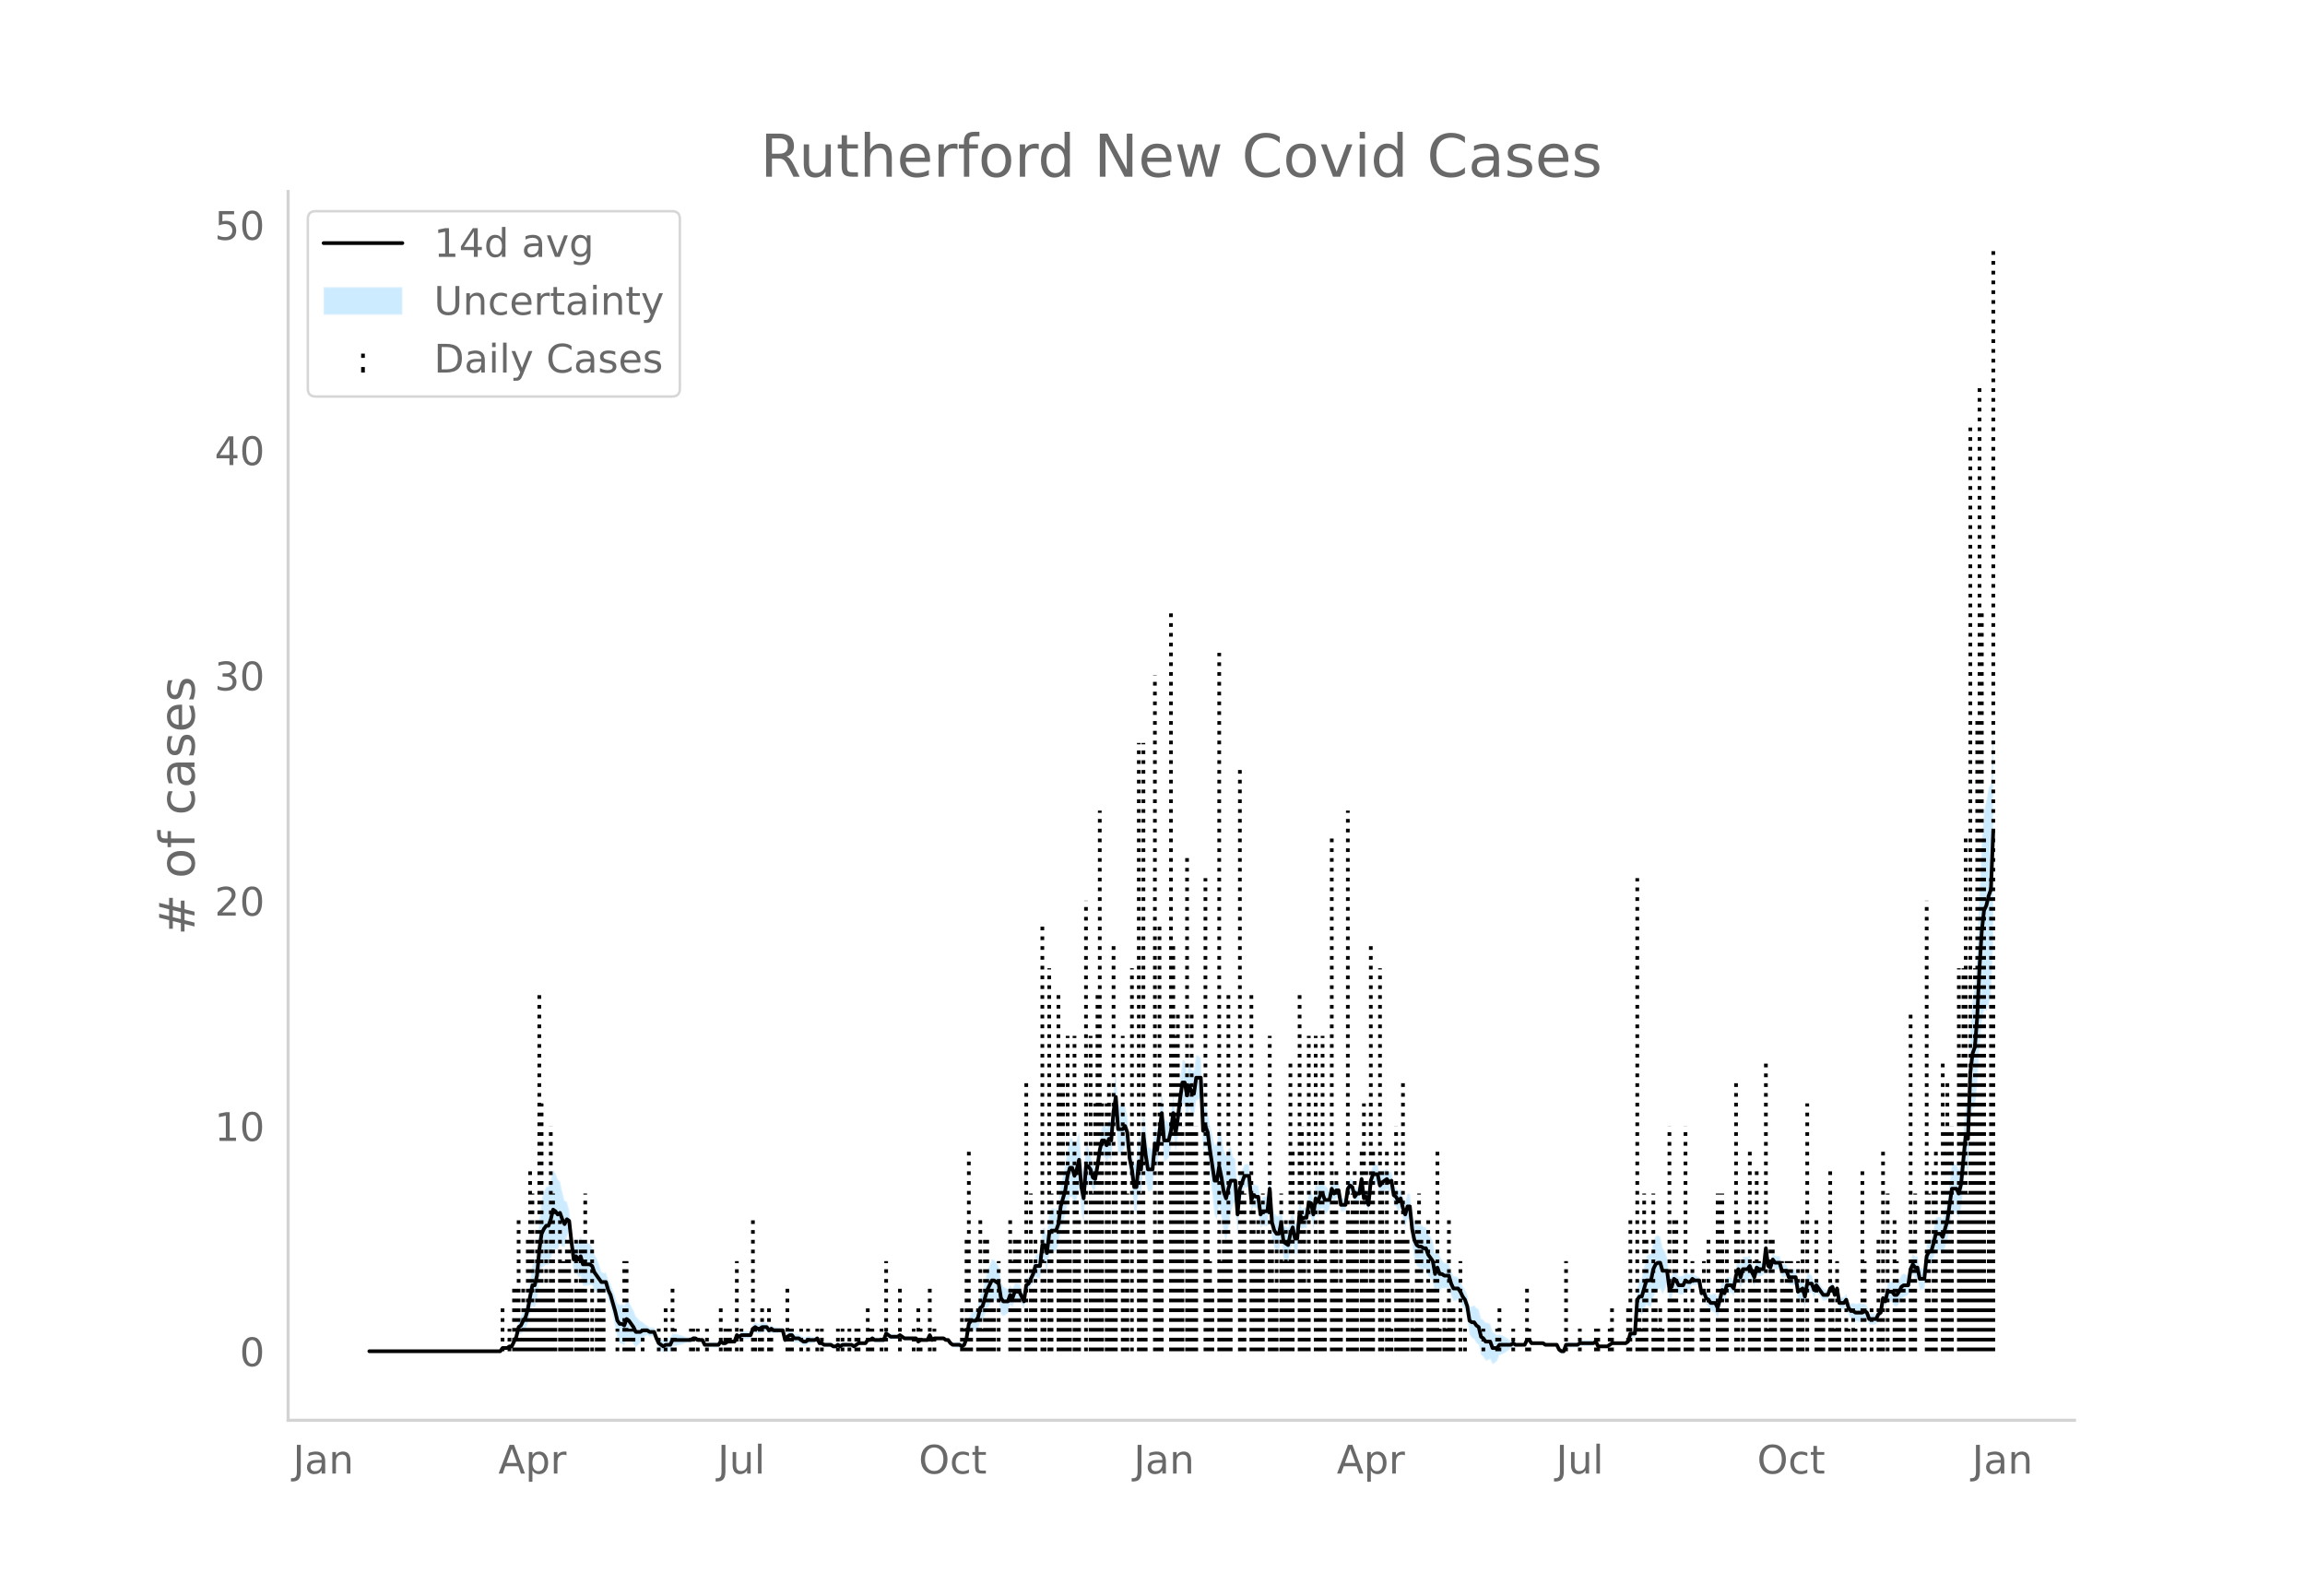 <svg height="864" viewBox="0 0 936 648" width="1248" xmlns="http://www.w3.org/2000/svg" xmlns:xlink="http://www.w3.org/1999/xlink"><defs><style>*{stroke-linecap:butt;stroke-linejoin:round}</style></defs><g id="figure_1"><path d="M0 648h936V0H0z" style="fill:#fff" id="patch_1"/><g id="axes_1"><path d="M117 576.72h725.4V77.76H117z" style="fill:none" id="patch_2"/><g id="PolyCollection_1"><defs><path d="M150.905-99.306H203.14l.932-.957.933.125.933.082.933-.503.932.098.933-1.579.933-1.38.933-2.845.932.073.933-1.22.933-.673.933-2.457.932-4.011.933-3.21.933.861.933-3.018.932-8.616.933-4.588.933-.749.933-.596.932.158.933-2.442.933-3.952.933.057.932.046.933-2.167.933.999.933.352.932-4.322.933-2.244.933 7.884.933 8.914.932-.255.933 2.281.933-.712.933 3.945.932.12.933-.12.933-.27.933.047.932 2.2.933.909.933.235.933-.385.932-.543.933.184.933 3.568.933 2.409.932 3.738.933 4.183.933 4.985.933 2.038.932.28.933.68.933-2.875.933.328.932.966.933.95.933 1.444.933-.971.932-.888.933-1.727.933-.898.933-.584.932.605.933.016.933-.016.933 2.863.932 2.084.933.755.933.832.933-.577.932.136.933.076.933-2.031.933-.156.932-.202.933-.26.933-.237.933-.31.932-.441.933-.054.933.014.933-.654.932-.137.933.525.933-.188.933-.361.932 2.322.933.187.933.129.933.091.932.065.933.041.933.022.933-1.333.932.624.933-.114.933-.79.933-.06.932-.068.933-.08.933-2.164.933.802.932-.48.933.097.933.037.933-.018.932-.077.933-2.295.933-.427.933.67h.932l.933-.67.933-.115.933-.237.932 1.257.933-.774.933.556.933-.122.932-.156.933-.205.933-.309.933 4.678.932-1.146.933-.585.933.041.933 1.393.932.014.933-.054.933.729.933.675.932.014.933-.752.933-.162.933-.247.932-.407.933-.66.933 2.046.933-.046.932.62.933.076.933.03.933-.01.932.74.933.083.933-.64.933.653.932-.722.933-.095.933-.132.933-.415.932-.053.933.61.933-.653.933-.582.932.055.933.044h.933l.933-1.125.932.14.933-.512.933.701.933.025.932.003.933-.017.933-.04.933-2.435.932.69.933.638.933-.05.933-.088.932-.138.933-.626.933.622.933.653.932-.04.933-.044.933-.05.933-.058.932-.066.933 1.353.933-.67.933.021.932.007.933-.007.933-1.885.933 1.864.932-.696H383.16l.933.659.933.002.933 1.404.932.872.933.157.933.12.933.092.932.622.933-.618.933-2.614.933-4.853.932-.443.933.602.933.452.933-.83.932-3.1.933-.084.933-2.597.933-2.52.932-1.379.933-1.565.933-.142.933.058.932-.08.933 5.367.933.828.933-.582.932-.723.933-3.383.933.997.933-2.955.932-.08.933-.004.933 1.911.933 1.768.932-6.772.933-.74.933-1.679.933-1.3.932-2.447.933.465.933.207.933-7.087.932.748.933 3.504.933-6.938.933-.673.932.016.933-.737.933-2.668.933-6.71.932-2.708.933-2.657.933-4.728.933-2.414.932.09.933 3.363.933-2.664.933-4.51.932 10.311.933 3.707.933-13.857.933-1.34.932-.35.933 2.305.933-.023.933-5.523.932-5.838.933-2.85.933.802.933 2.297.932-2.07.933 1.048.933-10.65.933-5.18.932 13.078.933-.12.933-.37.933-2.239.932 1.038.933 10.01.933 5.502.933 9.156.932 1.431.933-10.24.933 3.633.933-14.322.932 7.854.933 4.308.933-.273.933-.456.932-10.967.933 1.686.933-7.754.933-5.452.932 11.186.933-.682.933-1.018.933-3.817.932-6.836.933 8.494.933-6.222.933-7.43.932-5.758.933-.014.933 5.328.933-4.003.932 2.713.933.86.933-6.598.933-.46.932-.925.933 21.563.933-1.518.933 2.527.932 8.766.933 8.101.933 8.729.933 1.348.932-5.354.933 4.882.933 6.481.933 2.973.932-5.262.933-5.697.933-3.917.933-.95.932 13.15.933-12.347.933-3.811.933-3.03.932.083.933.077.933 9.598.933-2.002.932.738.933-.042.933 8.008.933-.962.932.186.933.04.933-9.487.933 14.42.932 3.969.933 1.541.933-.187.933-5.575.932 8.448.933.88.933.714.933-5.13.932-2.72.933 4.489.933-.197.933-10.514.932.54.933-.479.933.261.933-5.006.932.606.933 4.7.933-6.19.933 1.17.932-2.87.933-.59.933 2.516.933-.865.932-1.403.933-4.263.933 1.653.933-1.61.932-.57.933 5.925.933.042.933-.56.932-6.345.933-1.089.933.812.933 3.92.932-1.354.933-.061.933-5.502.933 7.85.932-.635.933 3.446.933-9.482.933-2.248.932.137.933-.07.933 4.578.933-1.273 1.865-1.212v-.103l.933 1.204.933-.777.932 6.03.933.587.933 2.176.933-1.649.932 4.646.933 3.278.933-3.285.933-.202.932 10.3.933 5.875.933 2.854.933 1.1.932.128.933.327.933-.031.933 2.584.932 1.273.933.86.933 5.434.933-2.799.932 1.792.933-1.617.933.195.933-.131.932-.112.933 3.36.933 2.02.933-.158.932-.48.933 1.051.933 1.838.933 1.238.932 3.232.933 6.87.933 1.46.933.413.932 1.614.933.706.933 4.067.933.847.932 1.504.933-.136.933-.49.933 2.155.932-.603.933-.85.933-2.275.933-.324.932-.399.933-.604.933-.63.933-.88.932-.913.933.423.933-.075.933-.097.932-.126.933-.083.933-1.813.933.043.932 1.305.933-.005.933-.008.933-.012.932-.016.933-.02.933.674h4.664l.932 2.128.933.822.933.187.933-2.641.932-.03.933-.032.933-.036.933-.039h.932l.933-.614.933.036.933.032.932.03.933.026.933-.081.933-.256.932-1.097.933 2.04.933.066.933.054.932.046.933.04.933-.654.933-.653h5.596l.933-.654.933-2.637.932.327.933.193.933-10.738.933.367.932 1.07.933-2.123.933-2.13.933.687.932.32.933-4.145.933-1.784.933-.912.932-.714.933 2.245.933-1.586.933-2.639.932 6.722.933-1.046.933-3.911.933.389.932 2.096.933.125.933.116.933-2.014.932.405.933-.457.933-1.977.933.377.932-.363.933-.525.933 5.577.933-.432.932 3.149.933 1.108.933 1.852.933.394.932.287.933 2.241.933-3.342.933-4.097.932.93.933-3.469.933-.22.933-.244.932 1.397.933-4.576.933-1.788.933 3.435.932-2.992.933.063.933-.141.933-1.894.932 2.035.933 1.7.933-4.313.933.501.932-.244.933-.365.933-8.057.933 7.102.932.654.933-3.32.933 1.336.933.013h.932l.933 3.322.933-.04.933-.259.932 2.918.933.235.933.2.933.172.932 5.964.933-.15.933-.362.933 3.53.932-5.493.933-.385.933-.543.933 2.494.932-2.273.933.913.933 1.226.933 1.248.932-.186.933-.351.933-2.622.933-.63.932 3.356L746-123l.933 6.29.933.208.932.058.933-1.25.933 3.443.933 1.628.932.26.933.943.933.194.933.112.932-.23.933-1.213.933.441.933 1.916.933.095.932-.01.933-.117.933-2.604.933-.82.932-5.027.933 1.658.933-3.053.933.59.932.424.933 1.492.933.146.933-1.152.932-1.951.933-.78.933-.359.933-.654.932-6.331.933-1.77.933 1.67.933.017.932 4.49.933-.119.933-.158.933-8.738.932-1.596.933.18.933-2.734.933-3.118.932.372.933.011.933 1.516.933-2.801.932-2.731.933-5.496.933-5.562.933.193.932-.538.933 1.852.933-3.809.933-8.928.932-7.842.933 2.46.933-22.156.933-4.018.932-.312.933-9.022.933-16.009.933-10.247.932-4.309.933.44.933-2.887.933-3.363.932-23.328v-86.643l-.932 23.72-.933 1.864-.933 4.955-.933 4.36-.932 12.68-.933 19.81-.933 24.505-.933 14.501-.932 4.916-.933 11.664-.933 31.426-.933-.154-.932 11.76-.933 10.676-.933 4.032-.933-2.069-.932-.538-.933.193-.933 7.507-.933 7.573-.932 3.803-.933 3.733-.933-1.098-.933.011-.932.372-.933 4.724-.933 3.8-.933.18-.932 2.325-.933 9.558-.933-.158-.933-.12-.932-4.657-.933.016-.933-.943-.933 2.15-.932 6.738-.933-.654-.933-.359-.933.527-.932 1.97-.933 1.461-.933.146-.933-1.121-.932.424-.933.59-.933 4.788-.933-.956-.932 6.735-.933.487-.933 1.316-.933-.117-.932-.01-.933.095-.933-3.312-.933-.865-.933.094-.932-.23-.933.112-.933.193-.933-.363-.932.26-.933-.986-.933-3.09-.933 1.363-.932.058-.933.207-.933-5.471-.933 2.454-.932-3.179-.933.676-.933 2.606-.933-.35-.932-.187-.933-1.365-.933-1.388-.933-1.7-.932 1.647-.933-2.734-.933-.543-.933-.385-.932 4.962-.933-3.005-.933.945-.933 1.158-.932-5.799-.933.172-.933.2-.933.236-.932-2.31-.933-.258-.933-.04-.933-3.213h-.932l-.933.013-.933-1.279-.933 3.215-.932-.653-.933-7.273-.933 8.932-.933-.364-.932-.245-.933-.805-.933 3.528-.933-2.22-.932-3.194-.933.72-.933-.141-.933.063-.932 3.543-.933-3.1-.933 3.44-.933 5.879-.932-1.217-.933-.243-.933-.221-.933 3.065-.932-1.684-.933 3.745-.933 3.192-.933-1.68-.932.288-.933.393-.933-.761-.933-.199-.932-2.079-.933.876-.933-4.879-.933-.524-.932-.364-.933-.93-.933.637-.933-.456-.932-.903-.933 1.907-.933.116-.933.125-.932-1.824-.933-.918-.933 2.623-.933.261-.932-7.654-.933-2.639-.933-1.586-.933-4.289-.932-.714-.933.394-.933 2.137-.933 5.003-.932.32-.933.687-.933 4.404-.933 4.413-.932 1.07-.933 2.98-.933 16.706-.933.193-.932.327-.933 3.897-.933.654h-5.596l-.933.653-.933.653-.933.04-.932.046-.933.054-.933.065-.933-1.88-.932.21-.933-.256-.933-.081-.933.027-.932.03-.933.032-.933.035-.933.693h-.932l-.933-.04-.933-.035-.933-.032-.932-.03-.933 2.587-.933.186-.933-.484-.932-1.793H627.54l-.933-.634-.933-.02-.932-.015-.933-.011-.933-.009-.933-.005-.932-1.308-.933.042-.933 2.108-.933-.083-.932-.126-.933-.097-.933-.075-.933-.884-.932.394-.933-.88-.933-.63-.933-.604-.932-.399-.933-.324-.933.34-.933-.851-.932-.603-.933-3.073-.933-.49-.933-.136-.932-1.11-.933-.46-.933-3.773-.933-.601-.932-1-.933.413-.933.153-.933-4.892-.932-1.995-.933-1.376-.933-2.083-.933-1.562-.932-.48-.933-.158-.933-1.9-.933-3.175-.932-.112-.933-.13-.933-1.113-.933-1.617-.932-3.436-.933 2.43-.933-5.022-.933-1.754-.932-1.34-.933-2.644-.933-.031-.933-.98-.932.127-.933-.205-.933-1.067-.933-3.272-.932-7.998-.933-.202-.933 3.25-.933-1.95-.932-3.195-.933.966-.933-1.746-.933-.718-.932-5.733-.933.53-.933-1.41v-.103l-1.865 1.401-.933 1.342-.933-4.57-.933-.07-.932.136-.933 2.98-.933 10.12-.933-3.088-.932.672-.933-7.832-.933 6.26-.933-.061-.932 1.26-.933-3.922-.933-.495-.933 1.525-.932 6.723-.933-.559-.933.042-.933-5.837-.932-.57-.933 1.004-.933-2.268-.933 4.886-.932-1.404-.933-.865-.933-2.71-.933.716-.932 2.356-.933-1.443-.933 6.879-.933-4.448-.932.606-.933 6.756-.933.26-.933.828-.932-4.687-.933 10.396-.933-.197-.933-4.66-.932 2.51-.933 4.017-.933-.593-.933-.428-.932-7.233-.933 3.572-.933-.187-.933-1.072-.932-2.566-.933-13.023-.933 8.808-.933.04-.932.186-.933 1.652-.933-6.368-.933-.041-.932-.57-.933 1.919-.933-10.005-.933.077-.932.083-.933 2.198-.933 1.416-.933 8.564-.932-14.294-.933-.95-.933-3.918-.933.837-.932 2.58-.933-2.255-.933-5.281-.933-4.266-.932 6.408-.933 1.348-.933-4.34-.933-3.66-.932-5.61-.933-2.7-.933 2.402-.933-21.563-.932-.926-.933-.46-.933 6.47-.933-.445-.932-2.515-.933 3.838-.933-5.127-.933-.014-.932 7.311-.933 8.252-.933 6.846-.933-8.494-.932 7.54-.933 4.023-.933-1.018-.933-.681-.932-11.031-.933 8.924-.933 7.928-.933-3.542-.932 9.943-.933-.456-.933-.273-.933-7.454-.932-9.135-.933 14.43-.933-2.902-.933 10.67-.932 1.43-.933-5.219-.933-3.645-.933-10.9-.932-4.19-.933.374-.933-.37-.933-.12-.932-13.06-.933 6.582-.933 12.875-.933-.26-.932 3.158-.933-1.624-.933.802-.933 4.992-.932 7.23-.933 4.932-.933-1.33-.933-4.23-.932-2.963-.933-1.34-.933 12.28-.933-5.44-.932-11.906-.933 3.33-.933 2.564-.933-3.17-.932.089-.933 4.12-.933 7.035-.933 3.877-.932 3.826-.933 7.665-.933 2.56-.933-.737-.932.016-.933 1.94-.933 8.745-.933-3.03-.932.747-.933 9.903-.933.207-.933.464-.932 4.089-.933 2.62-.933 2.241-.933.568-.932 6.295-.933-2.152-.933-2.01-.933-.003-.932-.08-.933 2.272-.933-1.617-.933 1.845-.932-.723-.933-.582-.933-1.786-.933-6.396-.932-1.386-.933-1.248-.933-.143-.933 2.356-.932 2.543-.933 4.013-.933 3.937-.933 1.222-.932 4.743-.933 1.783-.933.452-.933.602-.932 2.17-.933 6.91-.933 2.613-.933.69-.932-.686-.933.093-.933.12-.933.156-.932-.435-.933-1.21-.933.003-.933-.648h-3.731l-.932.61-.933-2.056-.933 2.035-.933-.007-.932.007-.933.021-.933.638-.933-1.261-.932-.067-.933-.057-.933-.05-.933-.045-.932-.04-.933-.653-.933-.685-.933.68-.932-.137-.933-.088-.933-.05-.933-.67-.932-.616-.933 2.792-.933-.04-.933-.017-.932.004-.933.024-.933-.606-.933.795-.932.14-.933 1.489h-.933l-.933.044-.932.055-.933.725-.933.654-.933-.697-.932-.053-.933-.415-.933-.132-.933-.095-.932.585-.933-.653-.933.666-.933.083-.932-.567-.933-.01-.933.03-.933.076-.932-.687-.933-.046-.933-1.874-.933.646-.932-.406-.933-.248-.933-.161-.933.554-.932.014-.933-.632-.933-.577-.933-.055-.932.015-.933-1.222-.933.042-.933.722-.932 1.467-.933-3.163-.933-.309-.933-.205-.932-.155-.933-.123-.933-.75-.933.533-.932-1.358-.933-.236-.933-.116-.933.638h-.932l-.933-.638-.933.88-.933 2.933-.932-.077-.933-.018-.933.037-.933.098-.932.826-.933-.505-.933 3.063-.933-.08-.932-.068-.933-.06-.933.517-.933-.114-.932-.683-.933 1.28-.933.023-.933.041-.932.065-.933.091-.933.129-.933.187-.932-1.598-.933-.362-.933-.188-.933-.781-.932-.138-.933.654-.933.013-.933-.054-.932-.442-.933-.309-.933-.236-.933-.26-.932-.203-.933-.155-.933 1.89-.933.075-.932.136-.933.73-.933-.475-.933-.552-.932-1.837-.933-2.364-.933-.016-.933.016-.932-.702-.933-.584-.933-.898-.933-.42-.932-.888-.933-.97-.933-2.477-.933-1.665-.932-1.647-.933-.979-.933 2.353-.933-.626-.932.279-.933-.576-.933-2.856-.933-2.351-.932-2.796-.933-1.513-.933-2.965-.933.183-.932-.543-.933-2.999-.933-2.378-.933-1.705-.932-3.027-.933-1.261-.933-.269-.933-.12-.932.12-.933-2.59-.933 1.902-.933-.333-.932 2.36-.933-5.462-.933-9.106-.933-3.55-.932-.402-.933-3.568-.933-4.229-.933-.86-.932-2.568-.933-1.249-.933 3.89-.933 2.784-.932.158-.933 2.018-.933 3.172-.933 8.48-.932 12.293-.933 4.824-.933.861-.933 5.938-.932 6.444-.933 4.077-.933 1.94-.933 2.702-.932 1.38-.933 4.997-.933 2.54-.933 2.341-.932.098-.933.804-.933.082-.933.125-.932 1.656h-52.235z" id="mef0c4c698d" style="stroke:#fff;stroke-opacity:.2"/></defs><g clip-path="url(#p270c0b8019)"><use style="fill:#089fff;fill-opacity:.2;stroke:#fff;stroke-opacity:.2" xlink:href="#mef0c4c698d" y="648"/></g></g><g id="LineCollection_1"><path clip-path="url(#p270c0b8019)" d="M204.072 548.694v-18.296M206.87 548.694v-9.148M208.736 548.694V521.25M209.669 548.694V521.25M210.602 548.694v-54.888M211.534 548.694v-9.148M212.467 548.694V521.25M213.4 548.694v-18.296M214.333 548.694v-45.74M215.265 548.694V475.51M216.198 548.694v-64.036M217.13 548.694v-18.296M218.064 548.694v-54.888M218.996 548.694V402.326M219.929 548.694V448.066M220.862 548.694V521.25M221.795 548.694v-45.74M222.727 548.694V521.25M223.66 548.694v-91.48M224.593 548.694v-64.036M225.526 548.694v-18.296M227.391 548.694v-54.888M228.324 548.694v-36.592M229.257 548.694v-36.592M230.19 548.694v-45.74M231.122 548.694v-45.74M232.055 548.694V521.25M233.92 548.694v-45.74M234.853 548.694V521.25M235.786 548.694v-45.74M236.719 548.694v-45.74M237.651 548.694v-64.036M238.584 548.694v-18.296M240.45 548.694v-45.74M242.315 548.694v-18.296M243.248 548.694V521.25M244.18 548.694V521.25M245.113 548.694V521.25M250.71 548.694v-9.148M253.508 548.694v-36.592M254.44 548.694v-36.592M255.374 548.694v-9.148M256.306 548.694v-9.148M257.239 548.694v-9.148M260.97 548.694v-9.148M267.5 548.694v-9.148M270.298 548.694v-18.296M273.096 548.694V521.25M274.029 548.694v-9.148M280.558 548.694v-9.148M281.49 548.694v-9.148M283.356 548.694v-9.148M287.087 548.694v-9.148M292.684 548.694v-18.296M294.549 548.694v-9.148M295.482 548.694v-9.148M296.415 548.694v-9.148M299.213 548.694v-36.592M301.078 548.694v-9.148M305.742 548.694v-54.888M306.675 548.694v-9.148M308.54 548.694v-9.148M309.473 548.694v-18.296M312.271 548.694v-18.296M313.204 548.694v-9.148M319.733 548.694V521.25M320.666 548.694v-9.148M321.599 548.694v-9.148M325.33 548.694v-9.148M328.128 548.694v-9.148M331.86 548.694v-9.148M333.725 548.694v-9.148M340.254 548.694v-9.148M342.12 548.694v-9.148M344.918 548.694v-9.148M347.716 548.694v-9.148M348.649 548.694v-9.148M352.38 548.694v-18.296M353.312 548.694v-9.148M354.245 548.694v-9.148M357.976 548.694v-9.148M359.842 548.694v-36.592M365.438 548.694V521.25M371.035 548.694v-9.148M372.9 548.694v-18.296M373.833 548.694v-9.148M377.564 548.694V521.25M379.43 548.694v-9.148M390.622 548.694v-18.296M391.555 548.694v-9.148M392.488 548.694v-45.74M393.42 548.694v-82.332M394.353 548.694v-18.296M397.152 548.694v-18.296M398.084 548.694v-54.888M399.017 548.694v-9.148M399.95 548.694v-45.74M400.883 548.694v-45.74M401.815 548.694V521.25M402.748 548.694V521.25M403.68 548.694v-18.296M405.546 548.694v-36.592M410.21 548.694v-54.888M411.143 548.694v-36.592M412.076 548.694v-45.74M413.008 548.694v-45.74M413.941 548.694v-45.74M416.74 548.694V438.918M417.672 548.694v-9.148M418.605 548.694v-64.036M419.538 548.694V521.25M420.47 548.694v-45.74M423.269 548.694V374.881M424.201 548.694v-36.592M426.067 548.694V393.177M427 548.694v-64.036M429.798 548.694V402.326M430.73 548.694V438.918M431.663 548.694V438.918M432.596 548.694V475.51M433.529 548.694V420.622M434.462 548.694v-45.74M436.327 548.694V420.622M437.26 548.694V475.51M438.193 548.694v-54.888M440.99 548.694v-182.96M442.856 548.694V420.622M443.79 548.694v-64.036M444.722 548.694V448.066M445.655 548.694V402.326M446.587 548.694V329.141M447.52 548.694V448.066M449.386 548.694V448.066M450.318 548.694V438.918M451.251 548.694v-45.74M452.184 548.694V384.03M453.117 548.694v-82.332M455.915 548.694V420.622M456.848 548.694v-82.332M457.78 548.694v-64.036M459.646 548.694V393.177M462.444 548.694V301.697M463.377 548.694v-64.036M464.31 548.694V301.697M465.242 548.694v-45.74M468.973 548.694V274.253M469.906 548.694v-45.74M470.839 548.694V374.881M471.772 548.694V448.066M475.503 548.694V246.81M476.435 548.694V384.03M477.368 548.694V420.622M478.3 548.694v-137.22M479.234 548.694V438.918M480.166 548.694v-91.48M482.032 548.694V347.437M482.965 548.694V448.066M483.897 548.694v-137.22M484.83 548.694v-91.48M485.763 548.694v-91.48M489.494 548.694V356.585M490.427 548.694v-91.48M491.36 548.694v-36.592M492.292 548.694V521.25M495.09 548.694v-283.59M496.023 548.694v-36.592M496.956 548.694v-54.888M497.889 548.694v-54.888M498.821 548.694V402.326M499.754 548.694v-45.74M503.485 548.694V310.845M504.418 548.694V475.51M505.35 548.694v-64.036M508.149 548.694V402.326M509.082 548.694v-64.036M510.014 548.694v-45.74M510.947 548.694v-54.888M511.88 548.694v-45.74M512.813 548.694v-64.036M515.61 548.694V420.622M516.544 548.694v-45.74M517.476 548.694V521.25M518.41 548.694v-45.74M520.275 548.694v-64.036M521.207 548.694v-36.592M522.14 548.694v-54.888M523.073 548.694v-36.592M524.006 548.694V429.77M524.938 548.694v-82.332M527.737 548.694V402.326M528.67 548.694v-91.48M529.602 548.694v-54.888M530.535 548.694V521.25M531.468 548.694V420.622M534.266 548.694V420.622M535.199 548.694v-36.592M536.131 548.694V475.51M537.064 548.694V420.622M537.997 548.694v-45.74M540.795 548.694V338.29M541.728 548.694v-64.036M542.66 548.694V475.51M543.593 548.694V521.25M544.526 548.694v-45.74M547.324 548.694V329.141M548.257 548.694v-54.888M549.19 548.694v-64.036M550.123 548.694V475.51M551.055 548.694v-64.036M552.92 548.694v-82.332M553.854 548.694V448.066M554.786 548.694V475.51M555.72 548.694V521.25M556.652 548.694V384.03M557.585 548.694v-82.332M560.383 548.694V393.177M561.316 548.694V475.51M563.181 548.694v-82.332M563.181 548.694V475.51M564.114 548.694v-45.74M565.047 548.694v-9.148M566.912 548.694v-91.48M567.845 548.694v-45.74M568.778 548.694v-45.74M569.71 548.694V438.918M570.643 548.694v-45.74M571.576 548.694v-45.74M573.441 548.694V521.25M574.374 548.694v-9.148M575.307 548.694v-54.888M576.24 548.694v-64.036M577.172 548.694v-45.74M579.97 548.694v-54.888M580.903 548.694V521.25M581.836 548.694V521.25M582.769 548.694v-36.592M583.702 548.694v-82.332M584.634 548.694v-9.148M586.5 548.694v-18.296M587.433 548.694v-9.148M588.365 548.694v-54.888M589.298 548.694v-18.296M590.23 548.694v-18.296M593.03 548.694v-36.592M594.895 548.694v-9.148M602.357 548.694v-9.148M607.953 548.694v-9.148M608.886 548.694v-18.296M614.482 548.694v-9.148M620.079 548.694V521.25M621.012 548.694v-9.148M635.936 548.694v-36.592M641.532 548.694v-9.148M648.061 548.694v-9.148M648.994 548.694v-9.148M653.658 548.694v-9.148M654.59 548.694v-18.296M661.12 548.694v-18.296M662.053 548.694v-54.888M664.851 548.694V356.585M665.784 548.694v-18.296M666.716 548.694v-9.148M667.65 548.694v-64.036M668.582 548.694v-45.74M671.38 548.694v-64.036M672.313 548.694V521.25M673.246 548.694v-9.148M674.178 548.694v-18.296M675.111 548.694v-9.148M677.91 548.694v-91.48M678.842 548.694V521.25M679.775 548.694v-54.888M680.708 548.694v-54.888M681.64 548.694v-18.296M684.439 548.694v-91.48M685.371 548.694v-18.296M686.304 548.694v-9.148M687.237 548.694v-36.592M690.968 548.694v-18.296M691.9 548.694v-36.592M692.833 548.694v-18.296M693.766 548.694v-45.74M697.497 548.694v-64.036M698.43 548.694v-64.036M699.363 548.694v-64.036M700.295 548.694v-18.296M701.228 548.694v-45.74M704.96 548.694V438.918M705.892 548.694v-54.888M707.757 548.694v-45.74M710.556 548.694v-82.332M711.488 548.694V521.25M712.421 548.694v-36.592M713.354 548.694V475.51M714.287 548.694v-36.592M717.085 548.694V429.77M718.018 548.694v-9.148M718.95 548.694v-45.74M719.883 548.694v-45.74M720.816 548.694V521.25M723.614 548.694v-36.592M724.547 548.694V521.25M725.48 548.694v-36.592M726.412 548.694v-36.592M727.345 548.694v-36.592M730.143 548.694v-36.592M731.076 548.694v-18.296M732.009 548.694v-54.888M733.874 548.694V448.066M737.605 548.694v-54.888M738.538 548.694v-18.296M739.471 548.694v-18.296M740.404 548.694v-18.296M743.202 548.694V475.51M744.135 548.694V521.25M745.067 548.694v-9.148M746 548.694v-36.592M746.933 548.694v-18.296M749.731 548.694v-18.296M750.664 548.694v-9.148M752.53 548.694v-18.296M753.462 548.694v-9.148M756.26 548.694V475.51M757.193 548.694v-36.592M759.992 548.694v-18.296M762.79 548.694v-45.74M763.723 548.694v-18.296M764.655 548.694v-82.332M766.52 548.694v-64.036M769.319 548.694v-54.888M770.252 548.694v-36.592M771.185 548.694v-18.296M772.117 548.694V521.25M773.05 548.694V521.25M775.848 548.694v-137.22M776.781 548.694v-45.74M777.714 548.694v-64.036M782.378 548.694v-182.96M783.31 548.694v-64.036M784.243 548.694v-18.296M785.176 548.694V475.51M786.109 548.694v-82.332M788.907 548.694V429.77M789.84 548.694v-91.48M790.772 548.694V438.918M791.705 548.694v-91.48M792.638 548.694v-91.48M795.436 548.694V393.177M796.369 548.694V429.77M797.302 548.694V393.177M798.234 548.694V338.29M799.167 548.694v-64.036M800.1 548.694v-375.07M801.033 548.694V438.918M801.965 548.694V393.177M802.898 548.694V292.55M803.83 548.694V155.328M804.764 548.694V246.81M805.696 548.694V338.29M806.629 548.694V521.25M807.562 548.694v-54.888M808.495 548.694V356.585M809.427 548.694V100.44" style="fill:none;stroke:#000;stroke-dasharray:1.5,2.475;stroke-dashoffset:0;stroke-width:1.5"/></g><path clip-path="url(#p270c0b8019)" d="M149.973 548.694h53.167l.932-1.307h1.866l.933-.653h.932l1.866-3.92.933-3.921.932-.654.933-1.96.933-1.307.933-3.267.932-5.227.933-4.574h.933l.933-3.921.932-10.455.933-6.534.933-1.96.933-1.307h.932l.933-2.614.933-3.92.933.653.932 1.307.933-.654.933 2.614.933 1.96.932-1.96.933.653.933 8.495.933 7.188.932-1.307.933 1.307.933-1.307.933 3.267h2.798l.933.653.932 2.614 2.799 3.92h1.865l.933 3.268.933 1.96 1.865 6.534.933 3.921.933 1.307h.932l.933.653.933-2.613.933.653 1.865 2.614.933 1.96h1.865l.933-.653h1.866l.932.653h1.866l.933 2.614.932 1.96 1.866 1.307.933-.653h1.865l.933-1.96h7.462l.933-.654h.932l.933.653h1.866l.932 1.96h5.597l.933-1.306.932.653h.933l.933-.653h2.798l.933-2.614.933.653.932-.653h3.731l.933-2.614.933-.653.933.653h.932l.933-.653h1.866l.932 1.307.933-.654.933.654h3.73l.934 3.92.932-1.307.933-.653h.933l.933 1.307h1.865l1.866 1.307h.932l.933-.654h2.798l.933-.653.933 1.96h.933l.932.654h2.799l.932.653h.933l.933-.653.933.653.932-.653h3.731l.933.653 1.866-1.307h2.798l.933-1.307h.932l.933-.653.933.653h3.73l.934-2.614 1.865 1.307h2.798l.933-.653 1.866 1.307h4.663l.933 1.307.933-.654h2.798l.933-1.96.933 1.96.932-.653h3.731l.933.653h.933l.933 1.307.932.654h2.799l.932.653.933-.653.933-2.614.933-5.881.932-1.307h1.866l.933-1.307.932-3.92.933-.654 1.866-6.534 1.865-3.92h.933l1.865 1.306.933 5.881.933 1.307h1.865l.933-2.614.933 1.307.933-2.614h1.865l1.866 3.92.932-6.533.933-.654 1.866-3.92.932-3.268h1.866l.933-8.494h.932l.933 3.267.933-7.841.933-1.307h1.865l.933-2.614.933-7.188 1.865-6.534.933-5.88.933-3.268h.932l.933 3.267.933-2.614.933-3.92.932 11.108.933 4.574.933-13.068h.933l.932 1.306.933 3.268.933.653.933-5.227.932-6.535.933-3.92h.933l.933 1.96.932-2.614.933.654.933-11.762.933-5.881.932 13.069h1.866l.933-1.307.932 2.614.933 10.454.933 4.574.933 7.188h.932l.933-10.455.933 3.267.933-14.375.932 8.495.933 5.88h1.866l.932-10.454.933 2.613 1.866-15.029.932 11.109h1.866l.933-3.92.932-7.189.933 8.495.933-6.534.933-7.842.932-6.534h.933l.933 5.228.933-3.921.932 2.614.933.653.933-6.534h1.865l.933 21.563.933-1.96.933 2.614.932 7.187 1.866 12.415h.933l.932-5.88.933 4.574.933 5.88.933 2.614.932-3.92.933-3.268h1.866l.932 13.723.933-10.455 1.866-5.228h1.865l.933 9.802.933-1.96.932.653h.933l.933 7.188.933-1.307h1.865l.933-9.148.933 13.722.932 3.267.933 1.307h.933l.933-4.574.932 7.84 1.866 1.308.933-4.574.932-2.614.933 4.574h.933l.933-10.455.932 2.614.933-.654h.933l.933-5.88h.932l.933 4.574.933-6.535.933 1.307.932-2.614.933-.653.933 2.614h1.865l.933-4.574.933 1.96.933-1.307h.932l.933 5.88h1.866l.932-6.533.933-1.307.933.653.933 3.92.932-1.306h.933l.933-5.881.933 7.841.932-.653.933 3.267.933-9.802.933-2.613h1.865l.933 4.574.933-1.307 1.865-1.307h0l.933 1.307.933-.654.932 5.881.933.654.933 1.96.933-1.307.932 3.92.933 2.615.933-3.268h.933l.932 9.148.933 4.574.933 1.96.933.654h.932l.933.654h.933l.933 2.613 1.865 2.614.933 5.228.933-2.614.932 2.614h.933l.933.653h1.865l.933 3.267.933 1.96h1.865l.933 1.307.933 1.96.933 1.307.932 2.614.933 5.881.933.653h.933l.932 1.307.933.654.933 3.92.933.654.932 1.307h1.866l.933 2.613h1.865l.933-1.306h4.664l.932-.654.933.654h3.731l.933-1.96h.933l.932 1.306h4.664l.933.654h4.664l.932 1.96.933.653h.933l.933-2.613h4.663l.933-.654h5.597l.932-.653.933 1.96h3.731l1.866-1.307h5.596l.933-.653.933-3.268h1.865l.933-13.722.933-1.306h.932l1.866-6.535h1.865l.933-4.574.933-1.96.933-.654h.932l.933 3.268h1.866l.932 7.187.933-.653.933-3.267.933.653.932 1.96h1.866l.933-1.96.932.654h.933l.933-1.307.933.653h1.865l.933 5.228.933-.654.932 2.614.933.653.933 1.307h1.865l.933 1.96.933-3.267.933-3.92.932 1.307.933-3.267h1.866l.932 1.306.933-5.227.933-2.614.933 3.267.932-3.267h1.866l.933-1.307.932 2.614.933 1.96.933-3.92.933.653h1.865l.933-8.494.933 7.187.932.654.933-3.267.933 1.306h1.865l.933 3.268h1.866l.932 2.613h2.799l.932 5.881 1.866-1.307.933 3.268.932-5.228h1.866l.933 2.614.932-1.96 2.799 3.92h1.865l.933-2.614.933-.653.932 3.267.933-2.614.933 5.881h1.865l.933-1.307.933 3.268.933 1.306h.932l.933.654h2.798l.933-.654.933.654.933 2.614h2.798l.933-1.96.933-.654.932-5.881.933 1.307.933-3.92h1.865l.933 1.306h.933l.933-1.307.932-1.96.933-.653h1.866l.932-6.535.933-1.96.933 1.307h.933l.932 4.574h1.866l.933-9.148.932-1.96h.933l.933-3.268.933-3.92h1.865l.933 1.307 1.865-6.535 1.866-13.068h1.865l.933 1.96.933-3.92 1.865-19.604.933 1.307.933-26.79.933-7.842.932-2.613.933-11.762.933-20.257.933-15.028.932-8.495.933-1.96.933-3.921.933-2.614.932-23.523h0" style="fill:none;stroke:#000;stroke-linecap:round;stroke-width:1.5" id="line2d_1"/><path d="M117 576.72V77.76" style="fill:none;stroke:#d3d3d3;stroke-linecap:square;stroke-linejoin:miter;stroke-width:1.25" id="patch_3"/><path d="M117 576.72h725.4" style="fill:none;stroke:#d3d3d3;stroke-linecap:square;stroke-linejoin:miter;stroke-width:1.25" id="patch_4"/><g id="matplotlib.axis_1"><g id="xtick_1"><g style="fill:#696969" transform="matrix(.16 0 0 -.16 118.985 598.378)" id="text_1"><defs><path d="M9.813 72.906h9.859V5.078q0-13.187-5-19.14-5-5.954-16.094-5.954h-3.75v8.297h3.078q6.531 0 9.219 3.672Q9.813-4.39 9.813 5.078z" id="DejaVuSans-74"/><path d="M34.281 27.484q-10.89 0-15.093-2.484-4.204-2.484-4.204-8.5 0-4.781 3.157-7.594 3.156-2.797 8.562-2.797 7.485 0 12 5.297 4.516 5.297 4.516 14.078v2zm17.922 3.72V0H43.22v8.297Q40.14 3.328 35.547.953q-4.594-2.375-11.234-2.375-8.391 0-13.36 4.719Q6 8.016 6 15.922q0 9.219 6.172 13.906 6.187 4.688 18.437 4.688h12.61v.89q0 6.203-4.078 9.594-4.078 3.39-11.453 3.39-4.688 0-9.141-1.124-4.438-1.125-8.531-3.375v8.312q4.921 1.906 9.562 2.844 4.64.953 9.031.953 11.875 0 17.735-6.156 5.86-6.14 5.86-18.64z" id="DejaVuSans-97"/><path d="M54.89 33.016V0h-8.984v32.719q0 7.765-3.031 11.61-3.031 3.858-9.078 3.858-7.281 0-11.484-4.64-4.204-4.625-4.204-12.64V0H9.08v54.688h9.03v-8.5q3.235 4.937 7.594 7.374Q30.078 56 35.797 56q9.422 0 14.25-5.828 4.844-5.828 4.844-17.156z" id="DejaVuSans-110"/></defs><use xlink:href="#DejaVuSans-74"/><use x="29.492" xlink:href="#DejaVuSans-97"/><use x="90.771" xlink:href="#DejaVuSans-110"/></g></g><g id="xtick_2"><g style="fill:#696969" transform="matrix(.16 0 0 -.16 202.358 598.378)" id="text_2"><defs><path d="M34.188 63.188 20.797 26.906h26.812zm-5.579 9.718h11.188L67.578 0h-10.25l-6.64 18.703h-32.86L11.188 0H.78z" id="DejaVuSans-65"/><path d="M18.11 8.203v-29H9.077v75.484h9.031v-8.296q2.844 4.875 7.157 7.234Q29.594 56 35.594 56q9.968 0 16.187-7.906 6.235-7.907 6.235-20.797T51.78 6.484q-6.218-7.906-16.187-7.906-6 0-10.328 2.375-4.313 2.375-7.157 7.25zm30.578 19.094q0 9.906-4.079 15.547-4.078 5.64-11.203 5.64-7.14 0-11.218-5.64-4.079-5.64-4.079-15.547 0-9.906 4.078-15.547 4.079-5.64 11.22-5.64 7.124 0 11.202 5.64t4.078 15.547z" id="DejaVuSans-112"/><path d="M41.11 46.297q-1.516.875-3.297 1.281Q36.03 48 33.89 48q-7.625 0-11.703-4.953-4.079-4.953-4.079-14.234V0H9.08v54.688h9.03v-8.5q2.844 4.984 7.375 7.39Q30.031 56 36.531 56q.922 0 2.047-.125 1.125-.11 2.484-.36z" id="DejaVuSans-114"/></defs><use xlink:href="#DejaVuSans-65"/><use x="68.408" xlink:href="#DejaVuSans-112"/><use x="131.885" xlink:href="#DejaVuSans-114"/></g></g><g id="xtick_3"><g style="fill:#696969" transform="matrix(.16 0 0 -.16 291.426 598.378)" id="text_3"><defs><path d="M8.5 21.578v33.11h8.984V21.922q0-7.766 3.016-11.656 3.031-3.875 9.094-3.875 7.265 0 11.484 4.64 4.234 4.64 4.234 12.656v31h8.985V0h-8.984v8.406Q42.047 3.422 37.718 1q-4.313-2.422-10.032-2.422-9.421 0-14.312 5.86Q8.5 10.296 8.5 21.578zM31.11 56z" id="DejaVuSans-117"/><path d="M9.422 75.984h8.984V0H9.422z" id="DejaVuSans-108"/></defs><use xlink:href="#DejaVuSans-74"/><use x="29.492" xlink:href="#DejaVuSans-117"/><use x="92.871" xlink:href="#DejaVuSans-108"/></g></g><g id="xtick_4"><g style="fill:#696969" transform="matrix(.16 0 0 -.16 373.059 598.378)" id="text_4"><defs><path d="M39.406 66.219q-10.75 0-17.078-8.016-6.312-8-6.312-21.828 0-13.766 6.312-21.781 6.328-8 17.078-8 10.735 0 17.016 8 6.281 8.015 6.281 21.781 0 13.828-6.281 21.828-6.281 8.016-17.016 8.016zm0 8q15.328 0 24.5-10.281 9.188-10.282 9.188-27.563 0-17.234-9.188-27.516-9.172-10.28-24.5-10.28-15.375 0-24.593 10.25-9.204 10.265-9.204 27.546t9.204 27.563q9.218 10.28 24.593 10.28z" id="DejaVuSans-79"/><path d="M48.781 52.594v-8.407q-3.812 2.11-7.64 3.157-3.828 1.047-7.735 1.047-8.75 0-13.593-5.547-4.829-5.532-4.829-15.547 0-10.016 4.829-15.563 4.843-5.53 13.593-5.53 3.907 0 7.735 1.046 3.828 1.047 7.64 3.156V2.094Q45.016.344 40.984-.531q-4.015-.89-8.562-.89-12.36 0-19.64 7.765-7.266 7.765-7.266 20.953 0 13.375 7.343 21.031Q20.22 56 33.016 56q4.14 0 8.093-.86 3.953-.843 7.672-2.546z" id="DejaVuSans-99"/><path d="M18.313 70.219V54.688h18.5v-6.985h-18.5V18.016q0-6.688 1.828-8.594 1.828-1.906 7.453-1.906h9.218V0h-9.218q-10.407 0-14.36 3.875-3.953 3.89-3.953 14.14v29.688H2.687v6.984h6.594V70.22z" id="DejaVuSans-116"/></defs><use xlink:href="#DejaVuSans-79"/><use x="78.711" xlink:href="#DejaVuSans-99"/><use x="133.691" xlink:href="#DejaVuSans-116"/></g></g><g id="xtick_5"><g style="fill:#696969" transform="matrix(.16 0 0 -.16 460.372 598.378)" id="text_5"><use xlink:href="#DejaVuSans-74"/><use x="29.492" xlink:href="#DejaVuSans-97"/><use x="90.771" xlink:href="#DejaVuSans-110"/></g></g><g id="xtick_6"><g style="fill:#696969" transform="matrix(.16 0 0 -.16 542.812 598.378)" id="text_6"><use xlink:href="#DejaVuSans-65"/><use x="68.408" xlink:href="#DejaVuSans-112"/><use x="131.885" xlink:href="#DejaVuSans-114"/></g></g><g id="xtick_7"><g style="fill:#696969" transform="matrix(.16 0 0 -.16 631.88 598.378)" id="text_7"><use xlink:href="#DejaVuSans-74"/><use x="29.492" xlink:href="#DejaVuSans-117"/><use x="92.871" xlink:href="#DejaVuSans-108"/></g></g><g id="xtick_8"><g style="fill:#696969" transform="matrix(.16 0 0 -.16 713.513 598.378)" id="text_8"><use xlink:href="#DejaVuSans-79"/><use x="78.711" xlink:href="#DejaVuSans-99"/><use x="133.691" xlink:href="#DejaVuSans-116"/></g></g><g id="xtick_9"><g style="fill:#696969" transform="matrix(.16 0 0 -.16 800.826 598.378)" id="text_9"><use xlink:href="#DejaVuSans-74"/><use x="29.492" xlink:href="#DejaVuSans-97"/><use x="90.771" xlink:href="#DejaVuSans-110"/></g></g></g><g id="matplotlib.axis_2"><g id="ytick_1"><g style="fill:#696969" transform="matrix(.16 0 0 -.16 97.32 554.773)" id="text_10"><defs><path d="M31.781 66.406q-7.61 0-11.453-7.5Q16.5 51.422 16.5 36.375q0-14.984 3.828-22.484 3.844-7.5 11.453-7.5 7.672 0 11.5 7.5 3.844 7.5 3.844 22.484 0 15.047-3.844 22.531-3.828 7.5-11.5 7.5zm0 7.813q12.266 0 18.735-9.703 6.468-9.688 6.468-28.141 0-18.406-6.468-28.11-6.47-9.687-18.735-9.687-12.25 0-18.718 9.688-6.47 9.703-6.47 28.109 0 18.453 6.47 28.14Q19.53 74.22 31.78 74.22z" id="DejaVuSans-48"/></defs><use xlink:href="#DejaVuSans-48"/></g></g><g id="ytick_2"><g style="fill:#696969" transform="matrix(.16 0 0 -.16 87.14 463.293)" id="text_11"><defs><path d="M12.406 8.297h16.11v55.625l-17.532-3.516v8.985l17.438 3.515h9.86V8.296H54.39V0H12.406z" id="DejaVuSans-49"/></defs><use xlink:href="#DejaVuSans-49"/><use x="63.623" xlink:href="#DejaVuSans-48"/></g></g><g id="ytick_3"><g style="fill:#696969" transform="matrix(.16 0 0 -.16 87.14 371.812)" id="text_12"><defs><path d="M19.188 8.297h34.421V0H7.33v8.297q5.609 5.812 15.296 15.594 9.703 9.797 12.188 12.64 4.734 5.313 6.609 9 1.89 3.688 1.89 7.25 0 5.813-4.078 9.469-4.078 3.672-10.625 3.672-4.64 0-9.797-1.61-5.14-1.609-11-4.89v9.969Q13.767 71.78 18.938 73q5.188 1.219 9.485 1.219 11.328 0 18.062-5.672 6.735-5.656 6.735-15.125 0-4.5-1.688-8.531-1.672-4.016-6.125-9.485-1.218-1.422-7.765-8.187-6.532-6.766-18.453-18.922z" id="DejaVuSans-50"/></defs><use xlink:href="#DejaVuSans-50"/><use x="63.623" xlink:href="#DejaVuSans-48"/></g></g><g id="ytick_4"><g style="fill:#696969" transform="matrix(.16 0 0 -.16 87.14 280.332)" id="text_13"><defs><path d="M40.578 39.313Q47.656 37.797 51.625 33q3.984-4.781 3.984-11.813 0-10.78-7.422-16.703-7.421-5.906-21.093-5.906-4.578 0-9.438.906-4.86.907-10.031 2.72v9.515q4.094-2.39 8.969-3.61 4.89-1.218 10.218-1.218 9.266 0 14.125 3.656 4.86 3.656 4.86 10.64 0 6.454-4.516 10.079-4.515 3.64-12.562 3.64h-8.5v8.11h8.89q7.266 0 11.125 2.906 3.86 2.906 3.86 8.375 0 5.61-3.985 8.61-3.968 3.015-11.39 3.015-4.063 0-8.703-.89-4.641-.876-10.203-2.72v8.782q5.624 1.562 10.53 2.344 4.907.78 9.25.78 11.235 0 17.766-5.109 6.547-5.093 6.547-13.78 0-6.063-3.468-10.235-3.47-4.172-9.86-5.782z" id="DejaVuSans-51"/></defs><use xlink:href="#DejaVuSans-51"/><use x="63.623" xlink:href="#DejaVuSans-48"/></g></g><g id="ytick_5"><g style="fill:#696969" transform="matrix(.16 0 0 -.16 87.14 188.851)" id="text_14"><defs><path d="M37.797 64.313 12.89 25.39h24.906zm-2.594 8.593H47.61V25.391h10.407v-8.203H47.609V0h-9.812v17.188H4.89v9.515z" id="DejaVuSans-52"/></defs><use xlink:href="#DejaVuSans-52"/><use x="63.623" xlink:href="#DejaVuSans-48"/></g></g><g id="ytick_6"><g style="fill:#696969" transform="matrix(.16 0 0 -.16 87.14 97.37)" id="text_15"><defs><path d="M10.797 72.906h38.719v-8.312H19.828v-17.86q2.14.735 4.281 1.094 2.157.36 4.313.36 12.203 0 19.328-6.688 7.14-6.688 7.14-18.11 0-11.765-7.328-18.296-7.328-6.516-20.656-6.516-4.593 0-9.36.781-4.75.782-9.827 2.344v9.922q4.39-2.39 9.078-3.563 4.687-1.171 9.906-1.171 8.453 0 13.375 4.437 4.938 4.438 4.938 12.063 0 7.609-4.938 12.047-4.922 4.453-13.375 4.453-3.953 0-7.89-.875-3.922-.875-8.016-2.735z" id="DejaVuSans-53"/></defs><use xlink:href="#DejaVuSans-53"/><use x="63.623" xlink:href="#DejaVuSans-48"/></g></g><g style="fill:#696969" transform="matrix(0 -.2 -.2 0 78.98 379.813)" id="text_16"><defs><path d="M51.125 44H36.922l-4.11-16.313h14.313zm-7.328 27.781-5.078-20.265h14.265L58.11 71.78h7.813L60.89 51.516h15.234V44h-17.14l-4-16.313h15.53V20.22H53.079L48 0h-7.813l5.032 20.219H30.906L25.875 0h-7.86l5.079 20.219H7.719v7.468h17.187L29 44H13.281v7.516h17.625l4.985 20.265z" id="DejaVuSans-35"/><path d="M30.61 48.39q-7.22 0-11.422-5.64-4.204-5.64-4.204-15.453 0-9.813 4.172-15.453 4.188-5.64 11.453-5.64 7.188 0 11.375 5.655 4.203 5.672 4.203 15.438 0 9.719-4.203 15.406-4.187 5.688-11.375 5.688zm0 7.61q11.718 0 18.406-7.625 6.703-7.61 6.703-21.078 0-13.422-6.703-21.078-6.688-7.64-18.407-7.64-11.765 0-18.437 7.64-6.656 7.656-6.656 21.078 0 13.469 6.656 21.078Q18.844 56 30.609 56z" id="DejaVuSans-111"/><path d="M37.11 75.984V68.5h-8.594q-4.828 0-6.72-1.953-1.874-1.953-1.874-7.031v-4.828h14.797v-6.985H19.922V0H10.89v47.703H2.297v6.984h8.594V58.5q0 9.125 4.25 13.297 4.25 4.187 13.468 4.187z" id="DejaVuSans-102"/><path d="M44.281 53.078v-8.5q-3.797 1.953-7.906 2.922-4.094.984-8.5.984-6.688 0-10.031-2.047-3.344-2.046-3.344-6.156 0-3.125 2.39-4.906 2.391-1.781 9.626-3.39l3.078-.688q9.562-2.047 13.593-5.781 4.032-3.735 4.032-10.422 0-7.625-6.032-12.078-6.03-4.438-16.578-4.438-4.39 0-9.156.86Q10.688.296 5.422 2v9.281q4.984-2.594 9.812-3.89 4.829-1.282 9.579-1.282 6.343 0 9.75 2.172 3.421 2.172 3.421 6.125 0 3.656-2.468 5.61-2.453 1.953-10.813 3.765l-3.125.735q-8.344 1.75-12.062 5.39-3.704 3.64-3.704 9.985 0 7.718 5.47 11.906Q16.75 56 26.811 56q4.97 0 9.36-.734 4.406-.72 8.11-2.188z" id="DejaVuSans-115"/><path d="M56.203 29.594v-4.39H14.891q.593-9.282 5.593-14.142 5-4.859 13.938-4.859 5.172 0 10.031 1.266 4.86 1.265 9.656 3.812v-8.5Q49.266.734 44.187-.344 39.11-1.422 33.892-1.422q-13.094 0-20.735 7.61-7.64 7.625-7.64 20.625 0 13.421 7.25 21.296Q20.016 56 32.328 56q11.031 0 17.453-7.11 6.422-7.093 6.422-19.296zm-8.984 2.64q-.094 7.36-4.125 11.75-4.032 4.407-10.672 4.407-7.516 0-12.031-4.25-4.516-4.25-5.203-11.97z" id="DejaVuSans-101"/></defs><use xlink:href="#DejaVuSans-35"/><use x="83.789" xlink:href="#DejaVuSans-32"/><use x="115.576" xlink:href="#DejaVuSans-111"/><use x="176.758" xlink:href="#DejaVuSans-102"/><use x="211.963" xlink:href="#DejaVuSans-32"/><use x="243.75" xlink:href="#DejaVuSans-99"/><use x="298.73" xlink:href="#DejaVuSans-97"/><use x="360.01" xlink:href="#DejaVuSans-115"/><use x="412.109" xlink:href="#DejaVuSans-101"/><use x="473.633" xlink:href="#DejaVuSans-115"/></g></g><g style="fill:#696969" transform="matrix(.24 0 0 -.24 308.75 71.76)" id="text_17"><defs><path d="M44.39 34.188q3.172-1.079 6.172-4.594 3-3.516 6.032-9.672L66.609 0H56l-9.313 18.703q-3.624 7.328-7.015 9.719-3.39 2.39-9.25 2.39h-10.75V0h-9.86v72.906h22.266q12.5 0 18.656-5.234 6.157-5.219 6.157-15.766 0-6.89-3.203-11.437-3.204-4.532-9.297-6.282zM19.673 64.797V38.922h12.406q7.125 0 10.766 3.297 3.64 3.297 3.64 9.687 0 6.39-3.64 9.64-3.64 3.25-10.766 3.25z" id="DejaVuSans-82"/><path d="M54.89 33.016V0h-8.984v32.719q0 7.765-3.031 11.61-3.031 3.858-9.078 3.858-7.281 0-11.484-4.64-4.204-4.625-4.204-12.64V0H9.08v75.984h9.03V46.188q3.235 4.937 7.594 7.374Q30.078 56 35.797 56q9.422 0 14.25-5.828 4.844-5.828 4.844-17.156z" id="DejaVuSans-104"/><path d="M45.406 46.39v29.594h8.985V0h-8.985v8.203Q42.578 3.328 38.25.953q-4.313-2.375-10.375-2.375-9.906 0-16.14 7.906-6.22 7.922-6.22 20.813 0 12.89 6.22 20.797Q17.968 56 27.874 56q6.063 0 10.375-2.375 4.328-2.36 7.156-7.234zm-30.61-19.093q0-9.906 4.079-15.547 4.078-5.64 11.203-5.64 7.125 0 11.219 5.64 4.11 5.64 4.11 15.547 0 9.906-4.11 15.547-4.094 5.64-11.219 5.64-7.125 0-11.203-5.64-4.078-5.64-4.078-15.547z" id="DejaVuSans-100"/><path d="M9.813 72.906h13.28l32.329-60.984v60.984h9.562V0h-13.28L19.39 60.984V0H9.813z" id="DejaVuSans-78"/><path d="M4.203 54.688h8.985l11.234-42.672 11.172 42.672h10.593l11.235-42.672 11.187 42.672h8.985L63.28 0H52.688L40.922 44.828 29.109 0H18.5z" id="DejaVuSans-119"/><path d="M64.406 67.281v-10.39q-4.984 4.64-10.625 6.922-5.64 2.296-11.984 2.296-12.5 0-19.14-7.64-6.641-7.64-6.641-22.094 0-14.406 6.64-22.047 6.64-7.64 19.14-7.64 6.345 0 11.985 2.296 5.64 2.297 10.625 6.938V5.609Q59.234 2.094 53.437.33q-5.78-1.75-12.218-1.75-16.563 0-26.094 10.124-9.516 10.14-9.516 27.672 0 17.578 9.516 27.703 9.531 10.14 26.094 10.14 6.531 0 12.312-1.734 5.797-1.734 10.875-5.203z" id="DejaVuSans-67"/><path d="M2.984 54.688H12.5L29.594 8.797l17.093 45.89h9.516L35.687 0H23.485z" id="DejaVuSans-118"/><path d="M9.422 54.688h8.984V0H9.422zm0 21.296h8.984v-11.39H9.422z" id="DejaVuSans-105"/></defs><use xlink:href="#DejaVuSans-82"/><use x="64.982" xlink:href="#DejaVuSans-117"/><use x="128.361" xlink:href="#DejaVuSans-116"/><use x="167.57" xlink:href="#DejaVuSans-104"/><use x="230.949" xlink:href="#DejaVuSans-101"/><use x="292.473" xlink:href="#DejaVuSans-114"/><use x="333.586" xlink:href="#DejaVuSans-102"/><use x="368.791" xlink:href="#DejaVuSans-111"/><use x="429.973" xlink:href="#DejaVuSans-114"/><use x="469.336" xlink:href="#DejaVuSans-100"/><use x="532.813" xlink:href="#DejaVuSans-32"/><use x="564.6" xlink:href="#DejaVuSans-78"/><use x="639.404" xlink:href="#DejaVuSans-101"/><use x="700.928" xlink:href="#DejaVuSans-119"/><use x="782.715" xlink:href="#DejaVuSans-32"/><use x="814.502" xlink:href="#DejaVuSans-67"/><use x="884.326" xlink:href="#DejaVuSans-111"/><use x="945.508" xlink:href="#DejaVuSans-118"/><use x="1004.688" xlink:href="#DejaVuSans-105"/><use x="1032.471" xlink:href="#DejaVuSans-100"/><use x="1095.947" xlink:href="#DejaVuSans-32"/><use x="1127.734" xlink:href="#DejaVuSans-67"/><use x="1197.559" xlink:href="#DejaVuSans-97"/><use x="1258.838" xlink:href="#DejaVuSans-115"/><use x="1310.938" xlink:href="#DejaVuSans-101"/><use x="1372.461" xlink:href="#DejaVuSans-115"/></g><g id="legend_1"><path d="M128.2 161.015h144.675q3.2 0 3.2-3.2V88.96q0-3.2-3.2-3.2H128.2q-3.2 0-3.2 3.2v68.855q0 3.2 3.2 3.2z" style="fill:none;opacity:.8;stroke:#ccc;stroke-linejoin:miter" id="patch_5"/><path d="M131.4 98.718h32" style="fill:none;stroke:#000;stroke-linecap:round;stroke-width:1.5" id="line2d_4"/><g style="fill:#696969" transform="matrix(.16 0 0 -.16 176.2 104.317)" id="text_18"><defs><path d="M45.406 27.984q0 9.766-4.031 15.125-4.016 5.375-11.297 5.375-7.219 0-11.25-5.375-4.031-5.359-4.031-15.125 0-9.718 4.031-15.093t11.25-5.375q7.281 0 11.297 5.375 4.031 5.375 4.031 15.093zm8.985-21.203q0-13.953-6.203-20.765Q42-20.797 29.203-20.797q-4.734 0-8.937.703-4.203.703-8.157 2.172v8.735q3.954-2.141 7.813-3.157 3.86-1.031 7.86-1.031 8.843 0 13.234 4.61 4.39 4.609 4.39 13.937v4.453q-2.781-4.844-7.125-7.234Q33.938 0 27.875 0 17.828 0 11.672 7.656q-6.156 7.672-6.156 20.328 0 12.688 6.156 20.344Q17.828 56 27.875 56q6.063 0 10.406-2.39 4.344-2.391 7.125-7.22v8.297h8.985z" id="DejaVuSans-103"/></defs><use xlink:href="#DejaVuSans-49"/><use x="63.623" xlink:href="#DejaVuSans-52"/><use x="127.246" xlink:href="#DejaVuSans-100"/><use x="190.723" xlink:href="#DejaVuSans-32"/><use x="222.51" xlink:href="#DejaVuSans-97"/><use x="283.789" xlink:href="#DejaVuSans-118"/><use x="342.969" xlink:href="#DejaVuSans-103"/></g><path d="M131.4 127.802h32v-11.2h-32z" style="fill:#089fff;opacity:.2;stroke:#fff;stroke-linejoin:miter" id="patch_6"/><g style="fill:#696969" transform="matrix(.16 0 0 -.16 176.2 127.802)" id="text_19"><defs><path d="M8.688 72.906h9.921V28.61q0-11.718 4.235-16.875 4.25-5.14 13.781-5.14 9.469 0 13.719 5.14 4.25 5.157 4.25 16.875v44.297H64.5V27.391q0-14.25-7.063-21.532-7.046-7.28-20.812-7.28-13.828 0-20.89 7.28-7.047 7.282-7.047 21.532z" id="DejaVuSans-85"/><path d="M32.172-5.078q-3.797-9.766-7.422-12.735-3.61-2.984-9.656-2.984H7.906v7.516h5.282q3.703 0 5.75 1.765Q21-9.766 23.483-3.219l1.61 4.094-22.11 53.813H12.5l17.094-42.766 17.093 42.766h9.516z" id="DejaVuSans-121"/></defs><use xlink:href="#DejaVuSans-85"/><use x="73.193" xlink:href="#DejaVuSans-110"/><use x="136.572" xlink:href="#DejaVuSans-99"/><use x="191.553" xlink:href="#DejaVuSans-101"/><use x="253.076" xlink:href="#DejaVuSans-114"/><use x="294.189" xlink:href="#DejaVuSans-116"/><use x="333.398" xlink:href="#DejaVuSans-97"/><use x="394.678" xlink:href="#DejaVuSans-105"/><use x="422.461" xlink:href="#DejaVuSans-110"/><use x="485.84" xlink:href="#DejaVuSans-116"/><use x="525.049" xlink:href="#DejaVuSans-121"/></g><path d="M147.4 151.287v-7.7" style="fill:none;stroke:#000;stroke-dasharray:2.25,3.712;stroke-dashoffset:0;stroke-width:1.5" id="line2d_6"/><g style="fill:#696969" transform="matrix(.16 0 0 -.16 176.2 151.287)" id="text_20"><defs><path d="M19.672 64.797V8.109h11.922q15.093 0 22.093 6.829 7 6.843 7 21.593 0 14.64-7 21.453-7 6.813-22.093 6.813zm-9.86 8.11h20.266q21.188 0 31.094-8.813 9.922-8.813 9.922-27.563 0-18.86-9.969-27.703Q51.172 0 30.078 0H9.813z" id="DejaVuSans-68"/></defs><use xlink:href="#DejaVuSans-68"/><use x="77.002" xlink:href="#DejaVuSans-97"/><use x="138.281" xlink:href="#DejaVuSans-105"/><use x="166.064" xlink:href="#DejaVuSans-108"/><use x="193.848" xlink:href="#DejaVuSans-121"/><use x="253.027" xlink:href="#DejaVuSans-32"/><use x="284.814" xlink:href="#DejaVuSans-67"/><use x="354.639" xlink:href="#DejaVuSans-97"/><use x="415.918" xlink:href="#DejaVuSans-115"/><use x="468.018" xlink:href="#DejaVuSans-101"/><use x="529.541" xlink:href="#DejaVuSans-115"/></g></g></g></g><defs><clipPath id="p270c0b8019"><path d="M117 77.76h725.4v498.96H117z"/></clipPath></defs></svg>